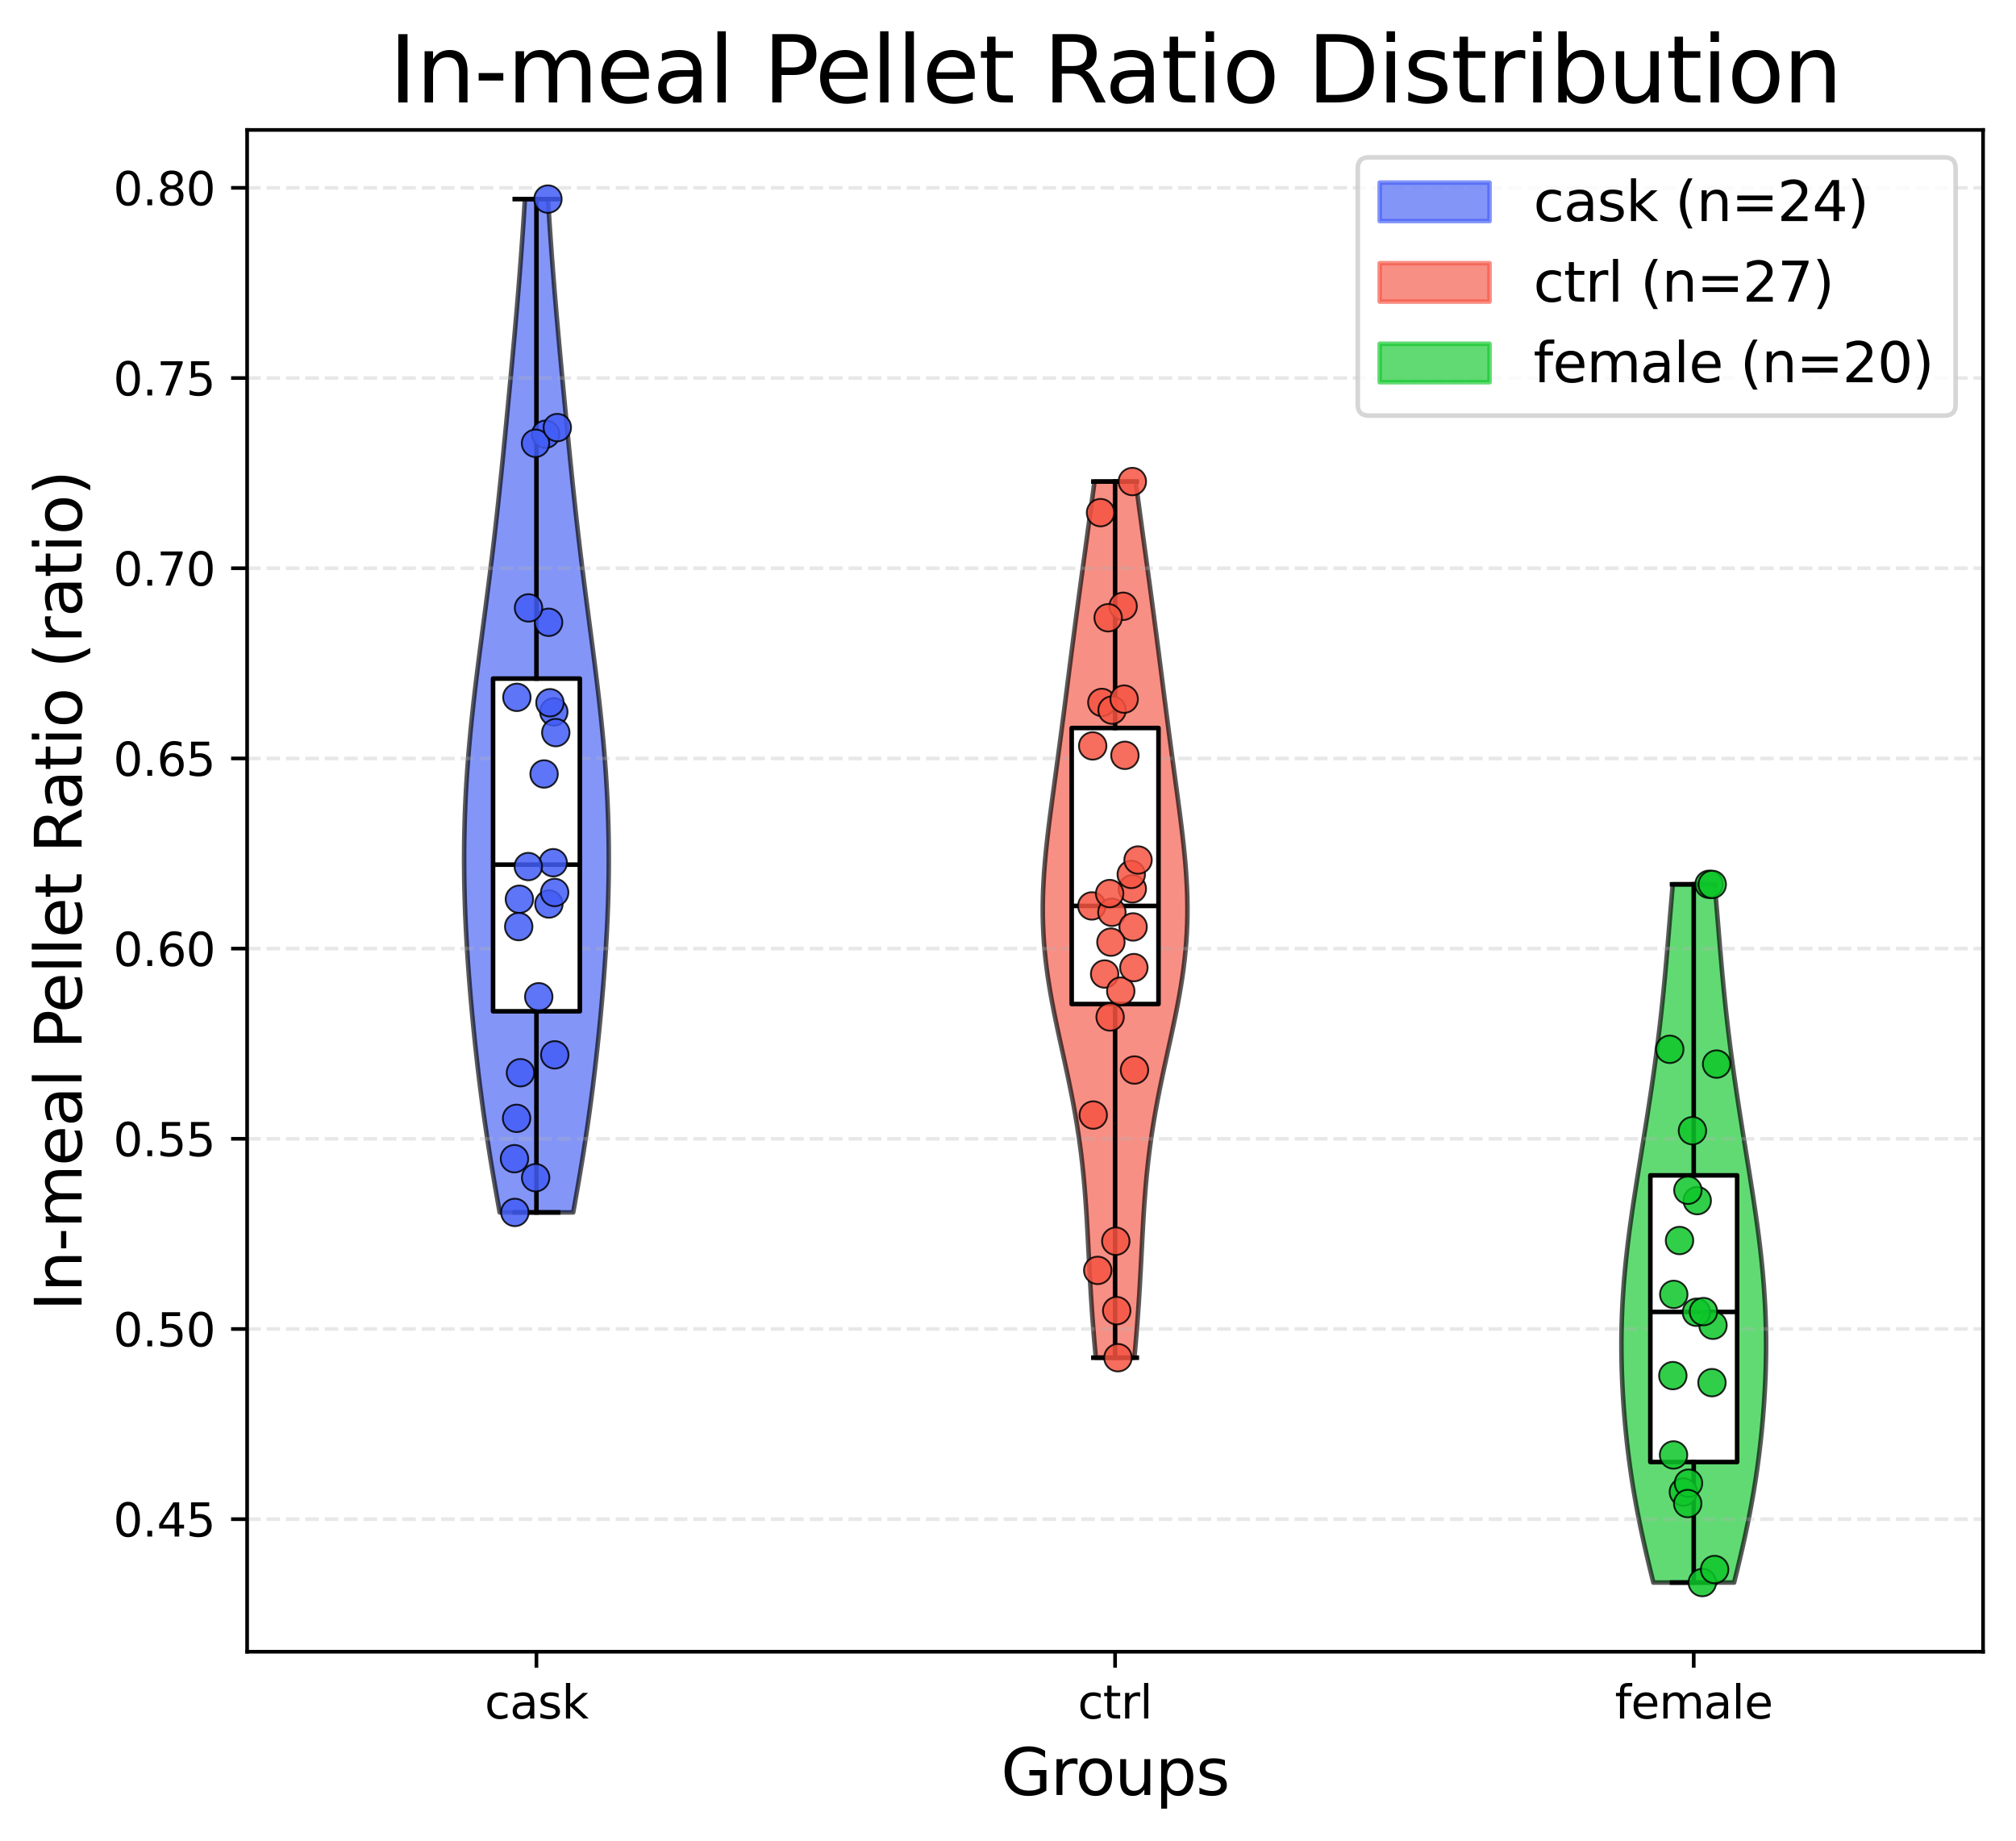 <?xml version="1.0" encoding="utf-8" standalone="no"?>
<!DOCTYPE svg PUBLIC "-//W3C//DTD SVG 1.1//EN"
  "http://www.w3.org/Graphics/SVG/1.1/DTD/svg11.dtd">
<svg xmlns:xlink="http://www.w3.org/1999/xlink" width="440.655pt" height="402.464pt" viewBox="0 0 440.655 402.464" xmlns="http://www.w3.org/2000/svg" version="1.1">
 <defs>
  <style type="text/css">*{stroke-linejoin: round; stroke-linecap: butt}</style>
 </defs>
 <g id="figure_1">
  <g id="patch_1">
   <path d="M 0 402.464 
L 440.655 402.464 
L 440.655 0 
L 0 0 
z
" style="fill: #ffffff"/>
  </g>
  <g id="axes_1">
   <g id="patch_2">
    <path d="M 54.015 361.037 
L 433.455 361.037 
L 433.455 28.397 
L 54.015 28.397 
z
" style="fill: #ffffff"/>
   </g>
   <g id="PolyCollection_1">
    <defs>
     <path id="mcba5f834da" d="M 125.287 -137.453 
L 109.223 -137.453 
L 108.822 -139.69 
L 108.426 -141.927 
L 108.038 -144.165 
L 107.658 -146.402 
L 107.288 -148.639 
L 106.928 -150.877 
L 106.58 -153.114 
L 106.243 -155.351 
L 105.917 -157.588 
L 105.604 -159.826 
L 105.302 -162.063 
L 105.012 -164.3 
L 104.733 -166.538 
L 104.465 -168.775 
L 104.207 -171.012 
L 103.96 -173.25 
L 103.723 -175.487 
L 103.496 -177.724 
L 103.279 -179.962 
L 103.071 -182.199 
L 102.874 -184.436 
L 102.687 -186.674 
L 102.51 -188.911 
L 102.345 -191.148 
L 102.191 -193.386 
L 102.05 -195.623 
L 101.921 -197.86 
L 101.807 -200.098 
L 101.706 -202.335 
L 101.621 -204.572 
L 101.552 -206.81 
L 101.499 -209.047 
L 101.464 -211.284 
L 101.445 -213.522 
L 101.445 -215.759 
L 101.463 -217.996 
L 101.499 -220.234 
L 101.554 -222.471 
L 101.627 -224.708 
L 101.719 -226.945 
L 101.828 -229.183 
L 101.956 -231.42 
L 102.101 -233.657 
L 102.264 -235.895 
L 102.442 -238.132 
L 102.637 -240.369 
L 102.846 -242.607 
L 103.07 -244.844 
L 103.306 -247.081 
L 103.555 -249.319 
L 103.813 -251.556 
L 104.082 -253.793 
L 104.358 -256.031 
L 104.641 -258.268 
L 104.929 -260.505 
L 105.221 -262.743 
L 105.515 -264.98 
L 105.81 -267.217 
L 106.104 -269.455 
L 106.396 -271.692 
L 106.685 -273.929 
L 106.971 -276.167 
L 107.252 -278.404 
L 107.528 -280.641 
L 107.798 -282.879 
L 108.062 -285.116 
L 108.32 -287.353 
L 108.572 -289.591 
L 108.818 -291.828 
L 109.059 -294.065 
L 109.295 -296.302 
L 109.526 -298.54 
L 109.754 -300.777 
L 109.979 -303.014 
L 110.201 -305.252 
L 110.42 -307.489 
L 110.638 -309.726 
L 110.854 -311.964 
L 111.069 -314.201 
L 111.282 -316.438 
L 111.494 -318.676 
L 111.704 -320.913 
L 111.913 -323.15 
L 112.119 -325.388 
L 112.323 -327.625 
L 112.524 -329.862 
L 112.722 -332.1 
L 112.916 -334.337 
L 113.106 -336.574 
L 113.292 -338.812 
L 113.472 -341.049 
L 113.648 -343.286 
L 113.819 -345.524 
L 113.984 -347.761 
L 114.144 -349.998 
L 114.299 -352.236 
L 114.449 -354.473 
L 114.593 -356.71 
L 114.734 -358.947 
L 119.776 -358.947 
L 119.776 -358.947 
L 119.917 -356.71 
L 120.061 -354.473 
L 120.211 -352.236 
L 120.366 -349.998 
L 120.526 -347.761 
L 120.691 -345.524 
L 120.862 -343.286 
L 121.038 -341.049 
L 121.218 -338.812 
L 121.404 -336.574 
L 121.594 -334.337 
L 121.788 -332.1 
L 121.986 -329.862 
L 122.187 -327.625 
L 122.391 -325.388 
L 122.597 -323.15 
L 122.806 -320.913 
L 123.016 -318.676 
L 123.228 -316.438 
L 123.441 -314.201 
L 123.656 -311.964 
L 123.872 -309.726 
L 124.09 -307.489 
L 124.309 -305.252 
L 124.531 -303.014 
L 124.756 -300.777 
L 124.984 -298.54 
L 125.215 -296.302 
L 125.451 -294.065 
L 125.692 -291.828 
L 125.938 -289.591 
L 126.19 -287.353 
L 126.448 -285.116 
L 126.712 -282.879 
L 126.982 -280.641 
L 127.258 -278.404 
L 127.539 -276.167 
L 127.825 -273.929 
L 128.114 -271.692 
L 128.406 -269.455 
L 128.7 -267.217 
L 128.995 -264.98 
L 129.289 -262.743 
L 129.581 -260.505 
L 129.869 -258.268 
L 130.152 -256.031 
L 130.428 -253.793 
L 130.697 -251.556 
L 130.955 -249.319 
L 131.204 -247.081 
L 131.44 -244.844 
L 131.664 -242.607 
L 131.873 -240.369 
L 132.068 -238.132 
L 132.246 -235.895 
L 132.409 -233.657 
L 132.554 -231.42 
L 132.682 -229.183 
L 132.791 -226.945 
L 132.883 -224.708 
L 132.956 -222.471 
L 133.011 -220.234 
L 133.047 -217.996 
L 133.065 -215.759 
L 133.065 -213.522 
L 133.046 -211.284 
L 133.011 -209.047 
L 132.958 -206.81 
L 132.889 -204.572 
L 132.804 -202.335 
L 132.703 -200.098 
L 132.589 -197.86 
L 132.46 -195.623 
L 132.319 -193.386 
L 132.165 -191.148 
L 132 -188.911 
L 131.823 -186.674 
L 131.636 -184.436 
L 131.439 -182.199 
L 131.231 -179.962 
L 131.014 -177.724 
L 130.787 -175.487 
L 130.55 -173.25 
L 130.303 -171.012 
L 130.045 -168.775 
L 129.777 -166.538 
L 129.498 -164.3 
L 129.208 -162.063 
L 128.906 -159.826 
L 128.593 -157.588 
L 128.267 -155.351 
L 127.93 -153.114 
L 127.582 -150.877 
L 127.222 -148.639 
L 126.852 -146.402 
L 126.472 -144.165 
L 126.084 -141.927 
L 125.688 -139.69 
L 125.287 -137.453 
z
" style="stroke: #000000; stroke-opacity: 0.65"/>
    </defs>
    <g clip-path="url(#p2eca5fa563)">
     <use xlink:href="#mcba5f834da" x="0" y="402.464" style="fill: #425df5; fill-opacity: 0.65; stroke: #000000; stroke-opacity: 0.65"/>
    </g>
   </g>
   <g id="PolyCollection_2">
    <defs>
     <path id="me5afab5ca8" d="M 247.946 -105.699 
L 239.524 -105.699 
L 239.346 -107.633 
L 239.177 -109.568 
L 239.017 -111.502 
L 238.865 -113.437 
L 238.723 -115.371 
L 238.59 -117.305 
L 238.465 -119.24 
L 238.349 -121.174 
L 238.239 -123.109 
L 238.134 -125.043 
L 238.033 -126.978 
L 237.934 -128.912 
L 237.834 -130.846 
L 237.732 -132.781 
L 237.625 -134.715 
L 237.511 -136.65 
L 237.387 -138.584 
L 237.25 -140.519 
L 237.1 -142.453 
L 236.933 -144.387 
L 236.747 -146.322 
L 236.541 -148.256 
L 236.315 -150.191 
L 236.066 -152.125 
L 235.794 -154.06 
L 235.5 -155.994 
L 235.183 -157.928 
L 234.845 -159.863 
L 234.487 -161.797 
L 234.11 -163.732 
L 233.718 -165.666 
L 233.313 -167.601 
L 232.897 -169.535 
L 232.475 -171.469 
L 232.051 -173.404 
L 231.627 -175.338 
L 231.209 -177.273 
L 230.8 -179.207 
L 230.405 -181.142 
L 230.027 -183.076 
L 229.672 -185.01 
L 229.342 -186.945 
L 229.041 -188.879 
L 228.772 -190.814 
L 228.537 -192.748 
L 228.339 -194.683 
L 228.179 -196.617 
L 228.057 -198.551 
L 227.975 -200.486 
L 227.931 -202.42 
L 227.925 -204.355 
L 227.956 -206.289 
L 228.021 -208.223 
L 228.119 -210.158 
L 228.246 -212.092 
L 228.4 -214.027 
L 228.579 -215.961 
L 228.778 -217.896 
L 228.994 -219.83 
L 229.225 -221.764 
L 229.467 -223.699 
L 229.718 -225.633 
L 229.975 -227.568 
L 230.236 -229.502 
L 230.499 -231.437 
L 230.763 -233.371 
L 231.026 -235.305 
L 231.287 -237.24 
L 231.547 -239.174 
L 231.804 -241.109 
L 232.058 -243.043 
L 232.31 -244.978 
L 232.56 -246.912 
L 232.808 -248.846 
L 233.056 -250.781 
L 233.303 -252.715 
L 233.549 -254.65 
L 233.796 -256.584 
L 234.044 -258.519 
L 234.293 -260.453 
L 234.544 -262.387 
L 234.796 -264.322 
L 235.05 -266.256 
L 235.306 -268.191 
L 235.564 -270.125 
L 235.824 -272.06 
L 236.085 -273.994 
L 236.347 -275.928 
L 236.61 -277.863 
L 236.874 -279.797 
L 237.139 -281.732 
L 237.404 -283.666 
L 237.668 -285.601 
L 237.932 -287.535 
L 238.195 -289.469 
L 238.457 -291.404 
L 238.716 -293.338 
L 238.974 -295.273 
L 239.229 -297.207 
L 248.241 -297.207 
L 248.241 -297.207 
L 248.496 -295.273 
L 248.754 -293.338 
L 249.013 -291.404 
L 249.275 -289.469 
L 249.538 -287.535 
L 249.802 -285.601 
L 250.066 -283.666 
L 250.331 -281.732 
L 250.596 -279.797 
L 250.86 -277.863 
L 251.123 -275.928 
L 251.385 -273.994 
L 251.646 -272.06 
L 251.906 -270.125 
L 252.164 -268.191 
L 252.42 -266.256 
L 252.674 -264.322 
L 252.926 -262.387 
L 253.177 -260.453 
L 253.426 -258.519 
L 253.674 -256.584 
L 253.921 -254.65 
L 254.167 -252.715 
L 254.414 -250.781 
L 254.662 -248.846 
L 254.91 -246.912 
L 255.16 -244.978 
L 255.412 -243.043 
L 255.666 -241.109 
L 255.923 -239.174 
L 256.183 -237.24 
L 256.444 -235.305 
L 256.707 -233.371 
L 256.971 -231.437 
L 257.234 -229.502 
L 257.495 -227.568 
L 257.752 -225.633 
L 258.003 -223.699 
L 258.245 -221.764 
L 258.476 -219.83 
L 258.692 -217.896 
L 258.891 -215.961 
L 259.07 -214.027 
L 259.224 -212.092 
L 259.351 -210.158 
L 259.449 -208.223 
L 259.514 -206.289 
L 259.545 -204.355 
L 259.539 -202.42 
L 259.495 -200.486 
L 259.413 -198.551 
L 259.291 -196.617 
L 259.131 -194.683 
L 258.933 -192.748 
L 258.698 -190.814 
L 258.429 -188.879 
L 258.128 -186.945 
L 257.798 -185.01 
L 257.443 -183.076 
L 257.065 -181.142 
L 256.67 -179.207 
L 256.261 -177.273 
L 255.843 -175.338 
L 255.419 -173.404 
L 254.995 -171.469 
L 254.573 -169.535 
L 254.157 -167.601 
L 253.752 -165.666 
L 253.36 -163.732 
L 252.983 -161.797 
L 252.625 -159.863 
L 252.287 -157.928 
L 251.97 -155.994 
L 251.676 -154.06 
L 251.404 -152.125 
L 251.155 -150.191 
L 250.929 -148.256 
L 250.723 -146.322 
L 250.537 -144.387 
L 250.37 -142.453 
L 250.22 -140.519 
L 250.083 -138.584 
L 249.959 -136.65 
L 249.845 -134.715 
L 249.738 -132.781 
L 249.636 -130.846 
L 249.536 -128.912 
L 249.437 -126.978 
L 249.336 -125.043 
L 249.231 -123.109 
L 249.121 -121.174 
L 249.005 -119.24 
L 248.88 -117.305 
L 248.747 -115.371 
L 248.605 -113.437 
L 248.453 -111.502 
L 248.293 -109.568 
L 248.124 -107.633 
L 247.946 -105.699 
z
" style="stroke: #000000; stroke-opacity: 0.65"/>
    </defs>
    <g clip-path="url(#p2eca5fa563)">
     <use xlink:href="#me5afab5ca8" x="0" y="402.464" style="fill: #f55442; fill-opacity: 0.65; stroke: #000000; stroke-opacity: 0.65"/>
    </g>
   </g>
   <g id="PolyCollection_3">
    <defs>
     <path id="m627f94a0c5" d="M 379.04 -56.547 
L 361.39 -56.547 
L 361.009 -58.089 
L 360.633 -59.631 
L 360.262 -61.173 
L 359.899 -62.714 
L 359.544 -64.256 
L 359.198 -65.798 
L 358.862 -67.339 
L 358.537 -68.881 
L 358.223 -70.423 
L 357.921 -71.964 
L 357.631 -73.506 
L 357.354 -75.048 
L 357.09 -76.589 
L 356.838 -78.131 
L 356.599 -79.673 
L 356.373 -81.214 
L 356.16 -82.756 
L 355.959 -84.298 
L 355.77 -85.839 
L 355.594 -87.381 
L 355.43 -88.923 
L 355.278 -90.465 
L 355.138 -92.006 
L 355.01 -93.548 
L 354.894 -95.09 
L 354.79 -96.631 
L 354.698 -98.173 
L 354.618 -99.715 
L 354.55 -101.256 
L 354.495 -102.798 
L 354.453 -104.34 
L 354.424 -105.881 
L 354.408 -107.423 
L 354.405 -108.965 
L 354.416 -110.506 
L 354.441 -112.048 
L 354.48 -113.59 
L 354.533 -115.131 
L 354.6 -116.673 
L 354.681 -118.215 
L 354.776 -119.756 
L 354.885 -121.298 
L 355.007 -122.84 
L 355.142 -124.382 
L 355.289 -125.923 
L 355.449 -127.465 
L 355.62 -129.007 
L 355.801 -130.548 
L 355.993 -132.09 
L 356.194 -133.632 
L 356.403 -135.173 
L 356.62 -136.715 
L 356.844 -138.257 
L 357.074 -139.798 
L 357.309 -141.34 
L 357.548 -142.882 
L 357.791 -144.423 
L 358.037 -145.965 
L 358.284 -147.507 
L 358.533 -149.048 
L 358.783 -150.59 
L 359.032 -152.132 
L 359.281 -153.673 
L 359.528 -155.215 
L 359.774 -156.757 
L 360.018 -158.299 
L 360.259 -159.84 
L 360.497 -161.382 
L 360.731 -162.924 
L 360.961 -164.465 
L 361.187 -166.007 
L 361.409 -167.549 
L 361.625 -169.09 
L 361.836 -170.632 
L 362.042 -172.174 
L 362.242 -173.715 
L 362.437 -175.257 
L 362.625 -176.799 
L 362.808 -178.34 
L 362.984 -179.882 
L 363.155 -181.424 
L 363.32 -182.965 
L 363.48 -184.507 
L 363.634 -186.049 
L 363.783 -187.591 
L 363.928 -189.132 
L 364.068 -190.674 
L 364.205 -192.216 
L 364.339 -193.757 
L 364.471 -195.299 
L 364.6 -196.841 
L 364.729 -198.382 
L 364.856 -199.924 
L 364.984 -201.466 
L 365.112 -203.007 
L 365.241 -204.549 
L 365.371 -206.091 
L 365.504 -207.632 
L 365.639 -209.174 
L 374.791 -209.174 
L 374.791 -209.174 
L 374.926 -207.632 
L 375.059 -206.091 
L 375.189 -204.549 
L 375.318 -203.007 
L 375.446 -201.466 
L 375.574 -199.924 
L 375.701 -198.382 
L 375.83 -196.841 
L 375.959 -195.299 
L 376.091 -193.757 
L 376.225 -192.216 
L 376.362 -190.674 
L 376.502 -189.132 
L 376.647 -187.591 
L 376.796 -186.049 
L 376.95 -184.507 
L 377.11 -182.965 
L 377.275 -181.424 
L 377.446 -179.882 
L 377.622 -178.34 
L 377.805 -176.799 
L 377.993 -175.257 
L 378.188 -173.715 
L 378.388 -172.174 
L 378.594 -170.632 
L 378.805 -169.09 
L 379.021 -167.549 
L 379.243 -166.007 
L 379.469 -164.465 
L 379.699 -162.924 
L 379.933 -161.382 
L 380.171 -159.84 
L 380.412 -158.299 
L 380.656 -156.757 
L 380.902 -155.215 
L 381.149 -153.673 
L 381.398 -152.132 
L 381.647 -150.59 
L 381.897 -149.048 
L 382.146 -147.507 
L 382.393 -145.965 
L 382.639 -144.423 
L 382.882 -142.882 
L 383.121 -141.34 
L 383.356 -139.798 
L 383.586 -138.257 
L 383.81 -136.715 
L 384.027 -135.173 
L 384.236 -133.632 
L 384.437 -132.09 
L 384.629 -130.548 
L 384.81 -129.007 
L 384.981 -127.465 
L 385.141 -125.923 
L 385.288 -124.382 
L 385.423 -122.84 
L 385.545 -121.298 
L 385.654 -119.756 
L 385.749 -118.215 
L 385.83 -116.673 
L 385.897 -115.131 
L 385.95 -113.59 
L 385.989 -112.048 
L 386.014 -110.506 
L 386.025 -108.965 
L 386.022 -107.423 
L 386.006 -105.881 
L 385.977 -104.34 
L 385.935 -102.798 
L 385.88 -101.256 
L 385.812 -99.715 
L 385.732 -98.173 
L 385.64 -96.631 
L 385.536 -95.09 
L 385.42 -93.548 
L 385.292 -92.006 
L 385.152 -90.465 
L 385 -88.923 
L 384.836 -87.381 
L 384.66 -85.839 
L 384.471 -84.298 
L 384.27 -82.756 
L 384.057 -81.214 
L 383.831 -79.673 
L 383.592 -78.131 
L 383.34 -76.589 
L 383.076 -75.048 
L 382.799 -73.506 
L 382.509 -71.964 
L 382.207 -70.423 
L 381.893 -68.881 
L 381.568 -67.339 
L 381.232 -65.798 
L 380.886 -64.256 
L 380.531 -62.714 
L 380.168 -61.173 
L 379.797 -59.631 
L 379.421 -58.089 
L 379.04 -56.547 
z
" style="stroke: #000000; stroke-opacity: 0.65"/>
    </defs>
    <g clip-path="url(#p2eca5fa563)">
     <use xlink:href="#m627f94a0c5" x="0" y="402.464" style="fill: #0ec72a; fill-opacity: 0.65; stroke: #000000; stroke-opacity: 0.65"/>
    </g>
   </g>
   <g id="matplotlib.axis_1">
    <g id="xtick_1">
     <g id="line2d_1">
      <defs>
       <path id="me9ee8d84c1" d="M 0 0 
L 0 3.5 
" style="stroke: #000000; stroke-width: 0.8"/>
      </defs>
      <g>
       <use xlink:href="#me9ee8d84c1" x="117.255" y="361.037" style="stroke: #000000; stroke-width: 0.8"/>
      </g>
     </g>
     <g id="text_1">
      <!-- cask -->
      <g transform="translate(105.942 375.635) scale(0.1 -0.1)">
       <defs>
        <path id="DejaVuSans-63" d="M 3122 3366 
L 3122 2828 
Q 2878 2963 2633 3030 
Q 2388 3097 2138 3097 
Q 1578 3097 1268 2742 
Q 959 2388 959 1747 
Q 959 1106 1268 751 
Q 1578 397 2138 397 
Q 2388 397 2633 464 
Q 2878 531 3122 666 
L 3122 134 
Q 2881 22 2623 -34 
Q 2366 -91 2075 -91 
Q 1284 -91 818 406 
Q 353 903 353 1747 
Q 353 2603 823 3093 
Q 1294 3584 2113 3584 
Q 2378 3584 2631 3529 
Q 2884 3475 3122 3366 
z
" transform="scale(0.016)"/>
        <path id="DejaVuSans-61" d="M 2194 1759 
Q 1497 1759 1228 1600 
Q 959 1441 959 1056 
Q 959 750 1161 570 
Q 1363 391 1709 391 
Q 2188 391 2477 730 
Q 2766 1069 2766 1631 
L 2766 1759 
L 2194 1759 
z
M 3341 1997 
L 3341 0 
L 2766 0 
L 2766 531 
Q 2569 213 2275 61 
Q 1981 -91 1556 -91 
Q 1019 -91 701 211 
Q 384 513 384 1019 
Q 384 1609 779 1909 
Q 1175 2209 1959 2209 
L 2766 2209 
L 2766 2266 
Q 2766 2663 2505 2880 
Q 2244 3097 1772 3097 
Q 1472 3097 1187 3025 
Q 903 2953 641 2809 
L 641 3341 
Q 956 3463 1253 3523 
Q 1550 3584 1831 3584 
Q 2591 3584 2966 3190 
Q 3341 2797 3341 1997 
z
" transform="scale(0.016)"/>
        <path id="DejaVuSans-73" d="M 2834 3397 
L 2834 2853 
Q 2591 2978 2328 3040 
Q 2066 3103 1784 3103 
Q 1356 3103 1142 2972 
Q 928 2841 928 2578 
Q 928 2378 1081 2264 
Q 1234 2150 1697 2047 
L 1894 2003 
Q 2506 1872 2764 1633 
Q 3022 1394 3022 966 
Q 3022 478 2636 193 
Q 2250 -91 1575 -91 
Q 1294 -91 989 -36 
Q 684 19 347 128 
L 347 722 
Q 666 556 975 473 
Q 1284 391 1588 391 
Q 1994 391 2212 530 
Q 2431 669 2431 922 
Q 2431 1156 2273 1281 
Q 2116 1406 1581 1522 
L 1381 1569 
Q 847 1681 609 1914 
Q 372 2147 372 2553 
Q 372 3047 722 3315 
Q 1072 3584 1716 3584 
Q 2034 3584 2315 3537 
Q 2597 3491 2834 3397 
z
" transform="scale(0.016)"/>
        <path id="DejaVuSans-6b" d="M 581 4863 
L 1159 4863 
L 1159 1991 
L 2875 3500 
L 3609 3500 
L 1753 1863 
L 3688 0 
L 2938 0 
L 1159 1709 
L 1159 0 
L 581 0 
L 581 4863 
z
" transform="scale(0.016)"/>
       </defs>
       <use xlink:href="#DejaVuSans-63"/>
       <use xlink:href="#DejaVuSans-61" x="54.98"/>
       <use xlink:href="#DejaVuSans-73" x="116.26"/>
       <use xlink:href="#DejaVuSans-6b" x="168.359"/>
      </g>
     </g>
    </g>
    <g id="xtick_2">
     <g id="line2d_2">
      <g>
       <use xlink:href="#me9ee8d84c1" x="243.735" y="361.037" style="stroke: #000000; stroke-width: 0.8"/>
      </g>
     </g>
     <g id="text_2">
      <!-- ctrl -->
      <g transform="translate(235.581 375.635) scale(0.1 -0.1)">
       <defs>
        <path id="DejaVuSans-74" d="M 1172 4494 
L 1172 3500 
L 2356 3500 
L 2356 3053 
L 1172 3053 
L 1172 1153 
Q 1172 725 1289 603 
Q 1406 481 1766 481 
L 2356 481 
L 2356 0 
L 1766 0 
Q 1100 0 847 248 
Q 594 497 594 1153 
L 594 3053 
L 172 3053 
L 172 3500 
L 594 3500 
L 594 4494 
L 1172 4494 
z
" transform="scale(0.016)"/>
        <path id="DejaVuSans-72" d="M 2631 2963 
Q 2534 3019 2420 3045 
Q 2306 3072 2169 3072 
Q 1681 3072 1420 2755 
Q 1159 2438 1159 1844 
L 1159 0 
L 581 0 
L 581 3500 
L 1159 3500 
L 1159 2956 
Q 1341 3275 1631 3429 
Q 1922 3584 2338 3584 
Q 2397 3584 2469 3576 
Q 2541 3569 2628 3553 
L 2631 2963 
z
" transform="scale(0.016)"/>
        <path id="DejaVuSans-6c" d="M 603 4863 
L 1178 4863 
L 1178 0 
L 603 0 
L 603 4863 
z
" transform="scale(0.016)"/>
       </defs>
       <use xlink:href="#DejaVuSans-63"/>
       <use xlink:href="#DejaVuSans-74" x="54.98"/>
       <use xlink:href="#DejaVuSans-72" x="94.189"/>
       <use xlink:href="#DejaVuSans-6c" x="135.303"/>
      </g>
     </g>
    </g>
    <g id="xtick_3">
     <g id="line2d_3">
      <g>
       <use xlink:href="#me9ee8d84c1" x="370.215" y="361.037" style="stroke: #000000; stroke-width: 0.8"/>
      </g>
     </g>
     <g id="text_3">
      <!-- female -->
      <g transform="translate(352.978 375.635) scale(0.1 -0.1)">
       <defs>
        <path id="DejaVuSans-66" d="M 2375 4863 
L 2375 4384 
L 1825 4384 
Q 1516 4384 1395 4259 
Q 1275 4134 1275 3809 
L 1275 3500 
L 2222 3500 
L 2222 3053 
L 1275 3053 
L 1275 0 
L 697 0 
L 697 3053 
L 147 3053 
L 147 3500 
L 697 3500 
L 697 3744 
Q 697 4328 969 4595 
Q 1241 4863 1831 4863 
L 2375 4863 
z
" transform="scale(0.016)"/>
        <path id="DejaVuSans-65" d="M 3597 1894 
L 3597 1613 
L 953 1613 
Q 991 1019 1311 708 
Q 1631 397 2203 397 
Q 2534 397 2845 478 
Q 3156 559 3463 722 
L 3463 178 
Q 3153 47 2828 -22 
Q 2503 -91 2169 -91 
Q 1331 -91 842 396 
Q 353 884 353 1716 
Q 353 2575 817 3079 
Q 1281 3584 2069 3584 
Q 2775 3584 3186 3129 
Q 3597 2675 3597 1894 
z
M 3022 2063 
Q 3016 2534 2758 2815 
Q 2500 3097 2075 3097 
Q 1594 3097 1305 2825 
Q 1016 2553 972 2059 
L 3022 2063 
z
" transform="scale(0.016)"/>
        <path id="DejaVuSans-6d" d="M 3328 2828 
Q 3544 3216 3844 3400 
Q 4144 3584 4550 3584 
Q 5097 3584 5394 3201 
Q 5691 2819 5691 2113 
L 5691 0 
L 5113 0 
L 5113 2094 
Q 5113 2597 4934 2840 
Q 4756 3084 4391 3084 
Q 3944 3084 3684 2787 
Q 3425 2491 3425 1978 
L 3425 0 
L 2847 0 
L 2847 2094 
Q 2847 2600 2669 2842 
Q 2491 3084 2119 3084 
Q 1678 3084 1418 2786 
Q 1159 2488 1159 1978 
L 1159 0 
L 581 0 
L 581 3500 
L 1159 3500 
L 1159 2956 
Q 1356 3278 1631 3431 
Q 1906 3584 2284 3584 
Q 2666 3584 2933 3390 
Q 3200 3197 3328 2828 
z
" transform="scale(0.016)"/>
       </defs>
       <use xlink:href="#DejaVuSans-66"/>
       <use xlink:href="#DejaVuSans-65" x="35.205"/>
       <use xlink:href="#DejaVuSans-6d" x="96.729"/>
       <use xlink:href="#DejaVuSans-61" x="194.141"/>
       <use xlink:href="#DejaVuSans-6c" x="255.42"/>
       <use xlink:href="#DejaVuSans-65" x="283.203"/>
      </g>
     </g>
    </g>
    <g id="text_4">
     <!-- Groups -->
     <g transform="translate(218.781 392.353) scale(0.14 -0.14)">
      <defs>
       <path id="DejaVuSans-47" d="M 3809 666 
L 3809 1919 
L 2778 1919 
L 2778 2438 
L 4434 2438 
L 4434 434 
Q 4069 175 3628 42 
Q 3188 -91 2688 -91 
Q 1594 -91 976 548 
Q 359 1188 359 2328 
Q 359 3472 976 4111 
Q 1594 4750 2688 4750 
Q 3144 4750 3555 4637 
Q 3966 4525 4313 4306 
L 4313 3634 
Q 3963 3931 3569 4081 
Q 3175 4231 2741 4231 
Q 1884 4231 1454 3753 
Q 1025 3275 1025 2328 
Q 1025 1384 1454 906 
Q 1884 428 2741 428 
Q 3075 428 3337 486 
Q 3600 544 3809 666 
z
" transform="scale(0.016)"/>
       <path id="DejaVuSans-6f" d="M 1959 3097 
Q 1497 3097 1228 2736 
Q 959 2375 959 1747 
Q 959 1119 1226 758 
Q 1494 397 1959 397 
Q 2419 397 2687 759 
Q 2956 1122 2956 1747 
Q 2956 2369 2687 2733 
Q 2419 3097 1959 3097 
z
M 1959 3584 
Q 2709 3584 3137 3096 
Q 3566 2609 3566 1747 
Q 3566 888 3137 398 
Q 2709 -91 1959 -91 
Q 1206 -91 779 398 
Q 353 888 353 1747 
Q 353 2609 779 3096 
Q 1206 3584 1959 3584 
z
" transform="scale(0.016)"/>
       <path id="DejaVuSans-75" d="M 544 1381 
L 544 3500 
L 1119 3500 
L 1119 1403 
Q 1119 906 1312 657 
Q 1506 409 1894 409 
Q 2359 409 2629 706 
Q 2900 1003 2900 1516 
L 2900 3500 
L 3475 3500 
L 3475 0 
L 2900 0 
L 2900 538 
Q 2691 219 2414 64 
Q 2138 -91 1772 -91 
Q 1169 -91 856 284 
Q 544 659 544 1381 
z
M 1991 3584 
L 1991 3584 
z
" transform="scale(0.016)"/>
       <path id="DejaVuSans-70" d="M 1159 525 
L 1159 -1331 
L 581 -1331 
L 581 3500 
L 1159 3500 
L 1159 2969 
Q 1341 3281 1617 3432 
Q 1894 3584 2278 3584 
Q 2916 3584 3314 3078 
Q 3713 2572 3713 1747 
Q 3713 922 3314 415 
Q 2916 -91 2278 -91 
Q 1894 -91 1617 61 
Q 1341 213 1159 525 
z
M 3116 1747 
Q 3116 2381 2855 2742 
Q 2594 3103 2138 3103 
Q 1681 3103 1420 2742 
Q 1159 2381 1159 1747 
Q 1159 1113 1420 752 
Q 1681 391 2138 391 
Q 2594 391 2855 752 
Q 3116 1113 3116 1747 
z
" transform="scale(0.016)"/>
      </defs>
      <use xlink:href="#DejaVuSans-47"/>
      <use xlink:href="#DejaVuSans-72" x="77.49"/>
      <use xlink:href="#DejaVuSans-6f" x="116.354"/>
      <use xlink:href="#DejaVuSans-75" x="177.535"/>
      <use xlink:href="#DejaVuSans-70" x="240.914"/>
      <use xlink:href="#DejaVuSans-73" x="304.391"/>
     </g>
    </g>
   </g>
   <g id="matplotlib.axis_2">
    <g id="ytick_1">
     <g id="line2d_4">
      <path d="M 54.015 332.06 
L 433.455 332.06 
" clip-path="url(#p2eca5fa563)" style="fill: none; stroke-dasharray: 2.96,1.28; stroke-dashoffset: 0; stroke: #b0b0b0; stroke-opacity: 0.3; stroke-width: 0.8"/>
     </g>
     <g id="line2d_5">
      <defs>
       <path id="medb6fa24f7" d="M 0 0 
L -3.5 0 
" style="stroke: #000000; stroke-width: 0.8"/>
      </defs>
      <g>
       <use xlink:href="#medb6fa24f7" x="54.015" y="332.06" style="stroke: #000000; stroke-width: 0.8"/>
      </g>
     </g>
     <g id="text_5">
      <!-- 0.45 -->
      <g transform="translate(24.749 335.859) scale(0.1 -0.1)">
       <defs>
        <path id="DejaVuSans-30" d="M 2034 4250 
Q 1547 4250 1301 3770 
Q 1056 3291 1056 2328 
Q 1056 1369 1301 889 
Q 1547 409 2034 409 
Q 2525 409 2770 889 
Q 3016 1369 3016 2328 
Q 3016 3291 2770 3770 
Q 2525 4250 2034 4250 
z
M 2034 4750 
Q 2819 4750 3233 4129 
Q 3647 3509 3647 2328 
Q 3647 1150 3233 529 
Q 2819 -91 2034 -91 
Q 1250 -91 836 529 
Q 422 1150 422 2328 
Q 422 3509 836 4129 
Q 1250 4750 2034 4750 
z
" transform="scale(0.016)"/>
        <path id="DejaVuSans-2e" d="M 684 794 
L 1344 794 
L 1344 0 
L 684 0 
L 684 794 
z
" transform="scale(0.016)"/>
        <path id="DejaVuSans-34" d="M 2419 4116 
L 825 1625 
L 2419 1625 
L 2419 4116 
z
M 2253 4666 
L 3047 4666 
L 3047 1625 
L 3713 1625 
L 3713 1100 
L 3047 1100 
L 3047 0 
L 2419 0 
L 2419 1100 
L 313 1100 
L 313 1709 
L 2253 4666 
z
" transform="scale(0.016)"/>
        <path id="DejaVuSans-35" d="M 691 4666 
L 3169 4666 
L 3169 4134 
L 1269 4134 
L 1269 2991 
Q 1406 3038 1543 3061 
Q 1681 3084 1819 3084 
Q 2600 3084 3056 2656 
Q 3513 2228 3513 1497 
Q 3513 744 3044 326 
Q 2575 -91 1722 -91 
Q 1428 -91 1123 -41 
Q 819 9 494 109 
L 494 744 
Q 775 591 1075 516 
Q 1375 441 1709 441 
Q 2250 441 2565 725 
Q 2881 1009 2881 1497 
Q 2881 1984 2565 2268 
Q 2250 2553 1709 2553 
Q 1456 2553 1204 2497 
Q 953 2441 691 2322 
L 691 4666 
z
" transform="scale(0.016)"/>
       </defs>
       <use xlink:href="#DejaVuSans-30"/>
       <use xlink:href="#DejaVuSans-2e" x="63.623"/>
       <use xlink:href="#DejaVuSans-34" x="95.41"/>
       <use xlink:href="#DejaVuSans-35" x="159.033"/>
      </g>
     </g>
    </g>
    <g id="ytick_2">
     <g id="line2d_6">
      <path d="M 54.015 290.489 
L 433.455 290.489 
" clip-path="url(#p2eca5fa563)" style="fill: none; stroke-dasharray: 2.96,1.28; stroke-dashoffset: 0; stroke: #b0b0b0; stroke-opacity: 0.3; stroke-width: 0.8"/>
     </g>
     <g id="line2d_7">
      <g>
       <use xlink:href="#medb6fa24f7" x="54.015" y="290.489" style="stroke: #000000; stroke-width: 0.8"/>
      </g>
     </g>
     <g id="text_6">
      <!-- 0.50 -->
      <g transform="translate(24.749 294.288) scale(0.1 -0.1)">
       <use xlink:href="#DejaVuSans-30"/>
       <use xlink:href="#DejaVuSans-2e" x="63.623"/>
       <use xlink:href="#DejaVuSans-35" x="95.41"/>
       <use xlink:href="#DejaVuSans-30" x="159.033"/>
      </g>
     </g>
    </g>
    <g id="ytick_3">
     <g id="line2d_8">
      <path d="M 54.015 248.918 
L 433.455 248.918 
" clip-path="url(#p2eca5fa563)" style="fill: none; stroke-dasharray: 2.96,1.28; stroke-dashoffset: 0; stroke: #b0b0b0; stroke-opacity: 0.3; stroke-width: 0.8"/>
     </g>
     <g id="line2d_9">
      <g>
       <use xlink:href="#medb6fa24f7" x="54.015" y="248.918" style="stroke: #000000; stroke-width: 0.8"/>
      </g>
     </g>
     <g id="text_7">
      <!-- 0.55 -->
      <g transform="translate(24.749 252.717) scale(0.1 -0.1)">
       <use xlink:href="#DejaVuSans-30"/>
       <use xlink:href="#DejaVuSans-2e" x="63.623"/>
       <use xlink:href="#DejaVuSans-35" x="95.41"/>
       <use xlink:href="#DejaVuSans-35" x="159.033"/>
      </g>
     </g>
    </g>
    <g id="ytick_4">
     <g id="line2d_10">
      <path d="M 54.015 207.347 
L 433.455 207.347 
" clip-path="url(#p2eca5fa563)" style="fill: none; stroke-dasharray: 2.96,1.28; stroke-dashoffset: 0; stroke: #b0b0b0; stroke-opacity: 0.3; stroke-width: 0.8"/>
     </g>
     <g id="line2d_11">
      <g>
       <use xlink:href="#medb6fa24f7" x="54.015" y="207.347" style="stroke: #000000; stroke-width: 0.8"/>
      </g>
     </g>
     <g id="text_8">
      <!-- 0.60 -->
      <g transform="translate(24.749 211.146) scale(0.1 -0.1)">
       <defs>
        <path id="DejaVuSans-36" d="M 2113 2584 
Q 1688 2584 1439 2293 
Q 1191 2003 1191 1497 
Q 1191 994 1439 701 
Q 1688 409 2113 409 
Q 2538 409 2786 701 
Q 3034 994 3034 1497 
Q 3034 2003 2786 2293 
Q 2538 2584 2113 2584 
z
M 3366 4563 
L 3366 3988 
Q 3128 4100 2886 4159 
Q 2644 4219 2406 4219 
Q 1781 4219 1451 3797 
Q 1122 3375 1075 2522 
Q 1259 2794 1537 2939 
Q 1816 3084 2150 3084 
Q 2853 3084 3261 2657 
Q 3669 2231 3669 1497 
Q 3669 778 3244 343 
Q 2819 -91 2113 -91 
Q 1303 -91 875 529 
Q 447 1150 447 2328 
Q 447 3434 972 4092 
Q 1497 4750 2381 4750 
Q 2619 4750 2861 4703 
Q 3103 4656 3366 4563 
z
" transform="scale(0.016)"/>
       </defs>
       <use xlink:href="#DejaVuSans-30"/>
       <use xlink:href="#DejaVuSans-2e" x="63.623"/>
       <use xlink:href="#DejaVuSans-36" x="95.41"/>
       <use xlink:href="#DejaVuSans-30" x="159.033"/>
      </g>
     </g>
    </g>
    <g id="ytick_5">
     <g id="line2d_12">
      <path d="M 54.015 165.776 
L 433.455 165.776 
" clip-path="url(#p2eca5fa563)" style="fill: none; stroke-dasharray: 2.96,1.28; stroke-dashoffset: 0; stroke: #b0b0b0; stroke-opacity: 0.3; stroke-width: 0.8"/>
     </g>
     <g id="line2d_13">
      <g>
       <use xlink:href="#medb6fa24f7" x="54.015" y="165.776" style="stroke: #000000; stroke-width: 0.8"/>
      </g>
     </g>
     <g id="text_9">
      <!-- 0.65 -->
      <g transform="translate(24.749 169.575) scale(0.1 -0.1)">
       <use xlink:href="#DejaVuSans-30"/>
       <use xlink:href="#DejaVuSans-2e" x="63.623"/>
       <use xlink:href="#DejaVuSans-36" x="95.41"/>
       <use xlink:href="#DejaVuSans-35" x="159.033"/>
      </g>
     </g>
    </g>
    <g id="ytick_6">
     <g id="line2d_14">
      <path d="M 54.015 124.205 
L 433.455 124.205 
" clip-path="url(#p2eca5fa563)" style="fill: none; stroke-dasharray: 2.96,1.28; stroke-dashoffset: 0; stroke: #b0b0b0; stroke-opacity: 0.3; stroke-width: 0.8"/>
     </g>
     <g id="line2d_15">
      <g>
       <use xlink:href="#medb6fa24f7" x="54.015" y="124.205" style="stroke: #000000; stroke-width: 0.8"/>
      </g>
     </g>
     <g id="text_10">
      <!-- 0.70 -->
      <g transform="translate(24.749 128.004) scale(0.1 -0.1)">
       <defs>
        <path id="DejaVuSans-37" d="M 525 4666 
L 3525 4666 
L 3525 4397 
L 1831 0 
L 1172 0 
L 2766 4134 
L 525 4134 
L 525 4666 
z
" transform="scale(0.016)"/>
       </defs>
       <use xlink:href="#DejaVuSans-30"/>
       <use xlink:href="#DejaVuSans-2e" x="63.623"/>
       <use xlink:href="#DejaVuSans-37" x="95.41"/>
       <use xlink:href="#DejaVuSans-30" x="159.033"/>
      </g>
     </g>
    </g>
    <g id="ytick_7">
     <g id="line2d_16">
      <path d="M 54.015 82.634 
L 433.455 82.634 
" clip-path="url(#p2eca5fa563)" style="fill: none; stroke-dasharray: 2.96,1.28; stroke-dashoffset: 0; stroke: #b0b0b0; stroke-opacity: 0.3; stroke-width: 0.8"/>
     </g>
     <g id="line2d_17">
      <g>
       <use xlink:href="#medb6fa24f7" x="54.015" y="82.634" style="stroke: #000000; stroke-width: 0.8"/>
      </g>
     </g>
     <g id="text_11">
      <!-- 0.75 -->
      <g transform="translate(24.749 86.433) scale(0.1 -0.1)">
       <use xlink:href="#DejaVuSans-30"/>
       <use xlink:href="#DejaVuSans-2e" x="63.623"/>
       <use xlink:href="#DejaVuSans-37" x="95.41"/>
       <use xlink:href="#DejaVuSans-35" x="159.033"/>
      </g>
     </g>
    </g>
    <g id="ytick_8">
     <g id="line2d_18">
      <path d="M 54.015 41.062 
L 433.455 41.062 
" clip-path="url(#p2eca5fa563)" style="fill: none; stroke-dasharray: 2.96,1.28; stroke-dashoffset: 0; stroke: #b0b0b0; stroke-opacity: 0.3; stroke-width: 0.8"/>
     </g>
     <g id="line2d_19">
      <g>
       <use xlink:href="#medb6fa24f7" x="54.015" y="41.062" style="stroke: #000000; stroke-width: 0.8"/>
      </g>
     </g>
     <g id="text_12">
      <!-- 0.80 -->
      <g transform="translate(24.749 44.862) scale(0.1 -0.1)">
       <defs>
        <path id="DejaVuSans-38" d="M 2034 2216 
Q 1584 2216 1326 1975 
Q 1069 1734 1069 1313 
Q 1069 891 1326 650 
Q 1584 409 2034 409 
Q 2484 409 2743 651 
Q 3003 894 3003 1313 
Q 3003 1734 2745 1975 
Q 2488 2216 2034 2216 
z
M 1403 2484 
Q 997 2584 770 2862 
Q 544 3141 544 3541 
Q 544 4100 942 4425 
Q 1341 4750 2034 4750 
Q 2731 4750 3128 4425 
Q 3525 4100 3525 3541 
Q 3525 3141 3298 2862 
Q 3072 2584 2669 2484 
Q 3125 2378 3379 2068 
Q 3634 1759 3634 1313 
Q 3634 634 3220 271 
Q 2806 -91 2034 -91 
Q 1263 -91 848 271 
Q 434 634 434 1313 
Q 434 1759 690 2068 
Q 947 2378 1403 2484 
z
M 1172 3481 
Q 1172 3119 1398 2916 
Q 1625 2713 2034 2713 
Q 2441 2713 2670 2916 
Q 2900 3119 2900 3481 
Q 2900 3844 2670 4047 
Q 2441 4250 2034 4250 
Q 1625 4250 1398 4047 
Q 1172 3844 1172 3481 
z
" transform="scale(0.016)"/>
       </defs>
       <use xlink:href="#DejaVuSans-30"/>
       <use xlink:href="#DejaVuSans-2e" x="63.623"/>
       <use xlink:href="#DejaVuSans-38" x="95.41"/>
       <use xlink:href="#DejaVuSans-30" x="159.033"/>
      </g>
     </g>
    </g>
    <g id="text_13">
     <!-- In-meal Pellet Ratio (ratio) -->
     <g transform="translate(17.838 286.562) rotate(-90) scale(0.14 -0.14)">
      <defs>
       <path id="DejaVuSans-49" d="M 628 4666 
L 1259 4666 
L 1259 0 
L 628 0 
L 628 4666 
z
" transform="scale(0.016)"/>
       <path id="DejaVuSans-6e" d="M 3513 2113 
L 3513 0 
L 2938 0 
L 2938 2094 
Q 2938 2591 2744 2837 
Q 2550 3084 2163 3084 
Q 1697 3084 1428 2787 
Q 1159 2491 1159 1978 
L 1159 0 
L 581 0 
L 581 3500 
L 1159 3500 
L 1159 2956 
Q 1366 3272 1645 3428 
Q 1925 3584 2291 3584 
Q 2894 3584 3203 3211 
Q 3513 2838 3513 2113 
z
" transform="scale(0.016)"/>
       <path id="DejaVuSans-2d" d="M 313 2009 
L 1997 2009 
L 1997 1497 
L 313 1497 
L 313 2009 
z
" transform="scale(0.016)"/>
       <path id="DejaVuSans-20" transform="scale(0.016)"/>
       <path id="DejaVuSans-50" d="M 1259 4147 
L 1259 2394 
L 2053 2394 
Q 2494 2394 2734 2622 
Q 2975 2850 2975 3272 
Q 2975 3691 2734 3919 
Q 2494 4147 2053 4147 
L 1259 4147 
z
M 628 4666 
L 2053 4666 
Q 2838 4666 3239 4311 
Q 3641 3956 3641 3272 
Q 3641 2581 3239 2228 
Q 2838 1875 2053 1875 
L 1259 1875 
L 1259 0 
L 628 0 
L 628 4666 
z
" transform="scale(0.016)"/>
       <path id="DejaVuSans-52" d="M 2841 2188 
Q 3044 2119 3236 1894 
Q 3428 1669 3622 1275 
L 4263 0 
L 3584 0 
L 2988 1197 
Q 2756 1666 2539 1819 
Q 2322 1972 1947 1972 
L 1259 1972 
L 1259 0 
L 628 0 
L 628 4666 
L 2053 4666 
Q 2853 4666 3247 4331 
Q 3641 3997 3641 3322 
Q 3641 2881 3436 2590 
Q 3231 2300 2841 2188 
z
M 1259 4147 
L 1259 2491 
L 2053 2491 
Q 2509 2491 2742 2702 
Q 2975 2913 2975 3322 
Q 2975 3731 2742 3939 
Q 2509 4147 2053 4147 
L 1259 4147 
z
" transform="scale(0.016)"/>
       <path id="DejaVuSans-69" d="M 603 3500 
L 1178 3500 
L 1178 0 
L 603 0 
L 603 3500 
z
M 603 4863 
L 1178 4863 
L 1178 4134 
L 603 4134 
L 603 4863 
z
" transform="scale(0.016)"/>
       <path id="DejaVuSans-28" d="M 1984 4856 
Q 1566 4138 1362 3434 
Q 1159 2731 1159 2009 
Q 1159 1288 1364 580 
Q 1569 -128 1984 -844 
L 1484 -844 
Q 1016 -109 783 600 
Q 550 1309 550 2009 
Q 550 2706 781 3412 
Q 1013 4119 1484 4856 
L 1984 4856 
z
" transform="scale(0.016)"/>
       <path id="DejaVuSans-29" d="M 513 4856 
L 1013 4856 
Q 1481 4119 1714 3412 
Q 1947 2706 1947 2009 
Q 1947 1309 1714 600 
Q 1481 -109 1013 -844 
L 513 -844 
Q 928 -128 1133 580 
Q 1338 1288 1338 2009 
Q 1338 2731 1133 3434 
Q 928 4138 513 4856 
z
" transform="scale(0.016)"/>
      </defs>
      <use xlink:href="#DejaVuSans-49"/>
      <use xlink:href="#DejaVuSans-6e" x="29.492"/>
      <use xlink:href="#DejaVuSans-2d" x="92.871"/>
      <use xlink:href="#DejaVuSans-6d" x="128.955"/>
      <use xlink:href="#DejaVuSans-65" x="226.367"/>
      <use xlink:href="#DejaVuSans-61" x="287.891"/>
      <use xlink:href="#DejaVuSans-6c" x="349.17"/>
      <use xlink:href="#DejaVuSans-20" x="376.953"/>
      <use xlink:href="#DejaVuSans-50" x="408.74"/>
      <use xlink:href="#DejaVuSans-65" x="465.418"/>
      <use xlink:href="#DejaVuSans-6c" x="526.941"/>
      <use xlink:href="#DejaVuSans-6c" x="554.725"/>
      <use xlink:href="#DejaVuSans-65" x="582.508"/>
      <use xlink:href="#DejaVuSans-74" x="644.031"/>
      <use xlink:href="#DejaVuSans-20" x="683.24"/>
      <use xlink:href="#DejaVuSans-52" x="715.027"/>
      <use xlink:href="#DejaVuSans-61" x="782.26"/>
      <use xlink:href="#DejaVuSans-74" x="843.539"/>
      <use xlink:href="#DejaVuSans-69" x="882.748"/>
      <use xlink:href="#DejaVuSans-6f" x="910.531"/>
      <use xlink:href="#DejaVuSans-20" x="971.713"/>
      <use xlink:href="#DejaVuSans-28" x="1003.5"/>
      <use xlink:href="#DejaVuSans-72" x="1042.514"/>
      <use xlink:href="#DejaVuSans-61" x="1083.627"/>
      <use xlink:href="#DejaVuSans-74" x="1144.906"/>
      <use xlink:href="#DejaVuSans-69" x="1184.115"/>
      <use xlink:href="#DejaVuSans-6f" x="1211.898"/>
      <use xlink:href="#DejaVuSans-29" x="1273.08"/>
     </g>
    </g>
   </g>
   <g id="patch_3">
    <path d="M 107.769 221.045 
L 126.741 221.045 
L 126.741 148.325 
L 107.769 148.325 
L 107.769 221.045 
z
" clip-path="url(#p2eca5fa563)" style="fill: #ffffff; stroke: #000000; stroke-linejoin: miter"/>
   </g>
   <g id="line2d_20">
    <path d="M 117.255 221.045 
L 117.255 265.012 
" clip-path="url(#p2eca5fa563)" style="fill: none; stroke: #000000; stroke-linecap: square"/>
   </g>
   <g id="line2d_21">
    <path d="M 117.255 148.325 
L 117.255 43.517 
" clip-path="url(#p2eca5fa563)" style="fill: none; stroke: #000000; stroke-linecap: square"/>
   </g>
   <g id="line2d_22">
    <path d="M 112.512 265.012 
L 121.998 265.012 
" clip-path="url(#p2eca5fa563)" style="fill: none; stroke: #000000; stroke-linecap: square"/>
   </g>
   <g id="line2d_23">
    <path d="M 112.512 43.517 
L 121.998 43.517 
" clip-path="url(#p2eca5fa563)" style="fill: none; stroke: #000000; stroke-linecap: square"/>
   </g>
   <g id="patch_4">
    <path d="M 234.249 219.467 
L 253.221 219.467 
L 253.221 159.129 
L 234.249 159.129 
L 234.249 219.467 
z
" clip-path="url(#p2eca5fa563)" style="fill: #ffffff; stroke: #000000; stroke-linejoin: miter"/>
   </g>
   <g id="line2d_24">
    <path d="M 243.735 219.467 
L 243.735 296.766 
" clip-path="url(#p2eca5fa563)" style="fill: none; stroke: #000000; stroke-linecap: square"/>
   </g>
   <g id="line2d_25">
    <path d="M 243.735 159.129 
L 243.735 105.257 
" clip-path="url(#p2eca5fa563)" style="fill: none; stroke: #000000; stroke-linecap: square"/>
   </g>
   <g id="line2d_26">
    <path d="M 238.992 296.766 
L 248.478 296.766 
" clip-path="url(#p2eca5fa563)" style="fill: none; stroke: #000000; stroke-linecap: square"/>
   </g>
   <g id="line2d_27">
    <path d="M 238.992 105.257 
L 248.478 105.257 
" clip-path="url(#p2eca5fa563)" style="fill: none; stroke: #000000; stroke-linecap: square"/>
   </g>
   <g id="patch_5">
    <path d="M 360.729 319.567 
L 379.701 319.567 
L 379.701 256.911 
L 360.729 256.911 
L 360.729 319.567 
z
" clip-path="url(#p2eca5fa563)" style="fill: #ffffff; stroke: #000000; stroke-linejoin: miter"/>
   </g>
   <g id="line2d_28">
    <path d="M 370.215 319.567 
L 370.215 345.917 
" clip-path="url(#p2eca5fa563)" style="fill: none; stroke: #000000; stroke-linecap: square"/>
   </g>
   <g id="line2d_29">
    <path d="M 370.215 256.911 
L 370.215 193.29 
" clip-path="url(#p2eca5fa563)" style="fill: none; stroke: #000000; stroke-linecap: square"/>
   </g>
   <g id="line2d_30">
    <path d="M 365.472 345.917 
L 374.958 345.917 
" clip-path="url(#p2eca5fa563)" style="fill: none; stroke: #000000; stroke-linecap: square"/>
   </g>
   <g id="line2d_31">
    <path d="M 365.472 193.29 
L 374.958 193.29 
" clip-path="url(#p2eca5fa563)" style="fill: none; stroke: #000000; stroke-linecap: square"/>
   </g>
   <g id="line2d_32">
    <path d="M 107.769 188.993 
L 126.741 188.993 
" clip-path="url(#p2eca5fa563)" style="fill: none; stroke: #000000"/>
   </g>
   <g id="line2d_33">
    <path d="M 234.249 198.019 
L 253.221 198.019 
" clip-path="url(#p2eca5fa563)" style="fill: none; stroke: #000000"/>
   </g>
   <g id="line2d_34">
    <path d="M 360.729 286.762 
L 379.701 286.762 
" clip-path="url(#p2eca5fa563)" style="fill: none; stroke: #000000"/>
   </g>
   <g id="patch_6">
    <path d="M 54.015 361.037 
L 54.015 28.397 
" style="fill: none; stroke: #000000; stroke-width: 0.8; stroke-linejoin: miter; stroke-linecap: square"/>
   </g>
   <g id="patch_7">
    <path d="M 433.455 361.037 
L 433.455 28.397 
" style="fill: none; stroke: #000000; stroke-width: 0.8; stroke-linejoin: miter; stroke-linecap: square"/>
   </g>
   <g id="patch_8">
    <path d="M 54.015 361.037 
L 433.455 361.037 
" style="fill: none; stroke: #000000; stroke-width: 0.8; stroke-linejoin: miter; stroke-linecap: square"/>
   </g>
   <g id="patch_9">
    <path d="M 54.015 28.397 
L 433.455 28.397 
" style="fill: none; stroke: #000000; stroke-width: 0.8; stroke-linejoin: miter; stroke-linecap: square"/>
   </g>
   <g id="PathCollection_1">
    <defs>
     <path id="m07619dc6a0" d="M 0 3 
C 0.796 3 1.559 2.684 2.121 2.121 
C 2.684 1.559 3 0.796 3 0 
C 3 -0.796 2.684 -1.559 2.121 -2.121 
C 1.559 -2.684 0.796 -3 0 -3 
C -0.796 -3 -1.559 -2.684 -2.121 -2.121 
C -2.684 -1.559 -3 -0.796 -3 0 
C -3 0.796 -2.684 1.559 -2.121 2.121 
C -1.559 2.684 -0.796 3 0 3 
z
" style="stroke: #000000; stroke-opacity: 0.85; stroke-width: 0.4"/>
    </defs>
    <g clip-path="url(#p2eca5fa563)">
     <use xlink:href="#m07619dc6a0" x="112.452" y="253.27" style="fill: #425df5; fill-opacity: 0.85; stroke: #000000; stroke-opacity: 0.85; stroke-width: 0.4"/>
     <use xlink:href="#m07619dc6a0" x="121.257" y="230.567" style="fill: #425df5; fill-opacity: 0.85; stroke: #000000; stroke-opacity: 0.85; stroke-width: 0.4"/>
     <use xlink:href="#m07619dc6a0" x="112.918" y="244.447" style="fill: #425df5; fill-opacity: 0.85; stroke: #000000; stroke-opacity: 0.85; stroke-width: 0.4"/>
     <use xlink:href="#m07619dc6a0" x="119.265" y="94.916" style="fill: #425df5; fill-opacity: 0.85; stroke: #000000; stroke-opacity: 0.85; stroke-width: 0.4"/>
     <use xlink:href="#m07619dc6a0" x="119.768" y="43.517" style="fill: #425df5; fill-opacity: 0.85; stroke: #000000; stroke-opacity: 0.85; stroke-width: 0.4"/>
     <use xlink:href="#m07619dc6a0" x="117.077" y="257.421" style="fill: #425df5; fill-opacity: 0.85; stroke: #000000; stroke-opacity: 0.85; stroke-width: 0.4"/>
     <use xlink:href="#m07619dc6a0" x="120.919" y="188.573" style="fill: #425df5; fill-opacity: 0.85; stroke: #000000; stroke-opacity: 0.85; stroke-width: 0.4"/>
     <use xlink:href="#m07619dc6a0" x="119.981" y="197.599" style="fill: #425df5; fill-opacity: 0.85; stroke: #000000; stroke-opacity: 0.85; stroke-width: 0.4"/>
     <use xlink:href="#m07619dc6a0" x="113.526" y="196.554" style="fill: #425df5; fill-opacity: 0.85; stroke: #000000; stroke-opacity: 0.85; stroke-width: 0.4"/>
     <use xlink:href="#m07619dc6a0" x="117.052" y="96.891" style="fill: #425df5; fill-opacity: 0.85; stroke: #000000; stroke-opacity: 0.85; stroke-width: 0.4"/>
     <use xlink:href="#m07619dc6a0" x="121.051" y="155.608" style="fill: #425df5; fill-opacity: 0.85; stroke: #000000; stroke-opacity: 0.85; stroke-width: 0.4"/>
     <use xlink:href="#m07619dc6a0" x="119.915" y="136.02" style="fill: #425df5; fill-opacity: 0.85; stroke: #000000; stroke-opacity: 0.85; stroke-width: 0.4"/>
     <use xlink:href="#m07619dc6a0" x="113.757" y="234.478" style="fill: #425df5; fill-opacity: 0.85; stroke: #000000; stroke-opacity: 0.85; stroke-width: 0.4"/>
     <use xlink:href="#m07619dc6a0" x="121.481" y="160.133" style="fill: #425df5; fill-opacity: 0.85; stroke: #000000; stroke-opacity: 0.85; stroke-width: 0.4"/>
     <use xlink:href="#m07619dc6a0" x="121.817" y="93.462" style="fill: #425df5; fill-opacity: 0.85; stroke: #000000; stroke-opacity: 0.85; stroke-width: 0.4"/>
     <use xlink:href="#m07619dc6a0" x="120.205" y="153.609" style="fill: #425df5; fill-opacity: 0.85; stroke: #000000; stroke-opacity: 0.85; stroke-width: 0.4"/>
     <use xlink:href="#m07619dc6a0" x="115.476" y="189.413" style="fill: #425df5; fill-opacity: 0.85; stroke: #000000; stroke-opacity: 0.85; stroke-width: 0.4"/>
     <use xlink:href="#m07619dc6a0" x="112.537" y="265.012" style="fill: #425df5; fill-opacity: 0.85; stroke: #000000; stroke-opacity: 0.85; stroke-width: 0.4"/>
     <use xlink:href="#m07619dc6a0" x="117.76" y="217.871" style="fill: #425df5; fill-opacity: 0.85; stroke: #000000; stroke-opacity: 0.85; stroke-width: 0.4"/>
     <use xlink:href="#m07619dc6a0" x="115.527" y="132.875" style="fill: #425df5; fill-opacity: 0.85; stroke: #000000; stroke-opacity: 0.85; stroke-width: 0.4"/>
     <use xlink:href="#m07619dc6a0" x="113.38" y="202.536" style="fill: #425df5; fill-opacity: 0.85; stroke: #000000; stroke-opacity: 0.85; stroke-width: 0.4"/>
     <use xlink:href="#m07619dc6a0" x="118.924" y="169.176" style="fill: #425df5; fill-opacity: 0.85; stroke: #000000; stroke-opacity: 0.85; stroke-width: 0.4"/>
     <use xlink:href="#m07619dc6a0" x="112.979" y="152.427" style="fill: #425df5; fill-opacity: 0.85; stroke: #000000; stroke-opacity: 0.85; stroke-width: 0.4"/>
     <use xlink:href="#m07619dc6a0" x="121.24" y="195.08" style="fill: #425df5; fill-opacity: 0.85; stroke: #000000; stroke-opacity: 0.85; stroke-width: 0.4"/>
    </g>
   </g>
   <g id="PathCollection_2">
    <defs>
     <path id="ma2071855e6" d="M 0 3 
C 0.796 3 1.559 2.684 2.121 2.121 
C 2.684 1.559 3 0.796 3 0 
C 3 -0.796 2.684 -1.559 2.121 -2.121 
C 1.559 -2.684 0.796 -3 0 -3 
C -0.796 -3 -1.559 -2.684 -2.121 -2.121 
C -2.684 -1.559 -3 -0.796 -3 0 
C -3 0.796 -2.684 1.559 -2.121 2.121 
C -1.559 2.684 -0.796 3 0 3 
z
" style="stroke: #000000; stroke-opacity: 0.85; stroke-width: 0.4"/>
    </defs>
    <g clip-path="url(#p2eca5fa563)">
     <use xlink:href="#ma2071855e6" x="239.942" y="277.68" style="fill: #f55442; fill-opacity: 0.85; stroke: #000000; stroke-opacity: 0.85; stroke-width: 0.4"/>
     <use xlink:href="#ma2071855e6" x="247.975" y="233.884" style="fill: #f55442; fill-opacity: 0.85; stroke: #000000; stroke-opacity: 0.85; stroke-width: 0.4"/>
     <use xlink:href="#ma2071855e6" x="247.507" y="105.257" style="fill: #f55442; fill-opacity: 0.85; stroke: #000000; stroke-opacity: 0.85; stroke-width: 0.4"/>
     <use xlink:href="#ma2071855e6" x="241.451" y="212.898" style="fill: #f55442; fill-opacity: 0.85; stroke: #000000; stroke-opacity: 0.85; stroke-width: 0.4"/>
     <use xlink:href="#ma2071855e6" x="238.654" y="198.019" style="fill: #f55442; fill-opacity: 0.85; stroke: #000000; stroke-opacity: 0.85; stroke-width: 0.4"/>
     <use xlink:href="#ma2071855e6" x="244.972" y="216.645" style="fill: #f55442; fill-opacity: 0.85; stroke: #000000; stroke-opacity: 0.85; stroke-width: 0.4"/>
     <use xlink:href="#ma2071855e6" x="245.495" y="132.519" style="fill: #f55442; fill-opacity: 0.85; stroke: #000000; stroke-opacity: 0.85; stroke-width: 0.4"/>
     <use xlink:href="#ma2071855e6" x="244.09" y="286.487" style="fill: #f55442; fill-opacity: 0.85; stroke: #000000; stroke-opacity: 0.85; stroke-width: 0.4"/>
     <use xlink:href="#ma2071855e6" x="242.649" y="222.289" style="fill: #f55442; fill-opacity: 0.85; stroke: #000000; stroke-opacity: 0.85; stroke-width: 0.4"/>
     <use xlink:href="#ma2071855e6" x="244.361" y="296.766" style="fill: #f55442; fill-opacity: 0.85; stroke: #000000; stroke-opacity: 0.85; stroke-width: 0.4"/>
     <use xlink:href="#ma2071855e6" x="238.841" y="163.042" style="fill: #f55442; fill-opacity: 0.85; stroke: #000000; stroke-opacity: 0.85; stroke-width: 0.4"/>
     <use xlink:href="#ma2071855e6" x="238.959" y="243.729" style="fill: #f55442; fill-opacity: 0.85; stroke: #000000; stroke-opacity: 0.85; stroke-width: 0.4"/>
     <use xlink:href="#ma2071855e6" x="247.841" y="211.498" style="fill: #f55442; fill-opacity: 0.85; stroke: #000000; stroke-opacity: 0.85; stroke-width: 0.4"/>
     <use xlink:href="#ma2071855e6" x="247.501" y="194.287" style="fill: #f55442; fill-opacity: 0.85; stroke: #000000; stroke-opacity: 0.85; stroke-width: 0.4"/>
     <use xlink:href="#ma2071855e6" x="245.882" y="165.098" style="fill: #f55442; fill-opacity: 0.85; stroke: #000000; stroke-opacity: 0.85; stroke-width: 0.4"/>
     <use xlink:href="#ma2071855e6" x="243.034" y="199.406" style="fill: #f55442; fill-opacity: 0.85; stroke: #000000; stroke-opacity: 0.85; stroke-width: 0.4"/>
     <use xlink:href="#ma2071855e6" x="242.547" y="195.314" style="fill: #f55442; fill-opacity: 0.85; stroke: #000000; stroke-opacity: 0.85; stroke-width: 0.4"/>
     <use xlink:href="#ma2071855e6" x="240.552" y="112.054" style="fill: #f55442; fill-opacity: 0.85; stroke: #000000; stroke-opacity: 0.85; stroke-width: 0.4"/>
     <use xlink:href="#ma2071855e6" x="242.22" y="135.032" style="fill: #f55442; fill-opacity: 0.85; stroke: #000000; stroke-opacity: 0.85; stroke-width: 0.4"/>
     <use xlink:href="#ma2071855e6" x="247.677" y="202.612" style="fill: #f55442; fill-opacity: 0.85; stroke: #000000; stroke-opacity: 0.85; stroke-width: 0.4"/>
     <use xlink:href="#ma2071855e6" x="240.837" y="153.539" style="fill: #f55442; fill-opacity: 0.85; stroke: #000000; stroke-opacity: 0.85; stroke-width: 0.4"/>
     <use xlink:href="#ma2071855e6" x="243.889" y="271.302" style="fill: #f55442; fill-opacity: 0.85; stroke: #000000; stroke-opacity: 0.85; stroke-width: 0.4"/>
     <use xlink:href="#ma2071855e6" x="247.268" y="191.133" style="fill: #f55442; fill-opacity: 0.85; stroke: #000000; stroke-opacity: 0.85; stroke-width: 0.4"/>
     <use xlink:href="#ma2071855e6" x="243.077" y="155.215" style="fill: #f55442; fill-opacity: 0.85; stroke: #000000; stroke-opacity: 0.85; stroke-width: 0.4"/>
     <use xlink:href="#ma2071855e6" x="248.754" y="187.985" style="fill: #f55442; fill-opacity: 0.85; stroke: #000000; stroke-opacity: 0.85; stroke-width: 0.4"/>
     <use xlink:href="#ma2071855e6" x="242.821" y="205.932" style="fill: #f55442; fill-opacity: 0.85; stroke: #000000; stroke-opacity: 0.85; stroke-width: 0.4"/>
     <use xlink:href="#ma2071855e6" x="245.716" y="152.81" style="fill: #f55442; fill-opacity: 0.85; stroke: #000000; stroke-opacity: 0.85; stroke-width: 0.4"/>
    </g>
   </g>
   <g id="PathCollection_3">
    <defs>
     <path id="m467578fa63" d="M 0 3 
C 0.796 3 1.559 2.684 2.121 2.121 
C 2.684 1.559 3 0.796 3 0 
C 3 -0.796 2.684 -1.559 2.121 -2.121 
C 1.559 -2.684 0.796 -3 0 -3 
C -0.796 -3 -1.559 -2.684 -2.121 -2.121 
C -2.684 -1.559 -3 -0.796 -3 0 
C -3 0.796 -2.684 1.559 -2.121 2.121 
C -1.559 2.684 -0.796 3 0 3 
z
" style="stroke: #000000; stroke-opacity: 0.85; stroke-width: 0.4"/>
    </defs>
    <g clip-path="url(#p2eca5fa563)">
     <use xlink:href="#m467578fa63" x="372.092" y="345.917" style="fill: #0ec72a; fill-opacity: 0.85; stroke: #000000; stroke-opacity: 0.85; stroke-width: 0.4"/>
     <use xlink:href="#m467578fa63" x="375.21" y="232.589" style="fill: #0ec72a; fill-opacity: 0.85; stroke: #000000; stroke-opacity: 0.85; stroke-width: 0.4"/>
     <use xlink:href="#m467578fa63" x="367.947" y="326.121" style="fill: #0ec72a; fill-opacity: 0.85; stroke: #000000; stroke-opacity: 0.85; stroke-width: 0.4"/>
     <use xlink:href="#m467578fa63" x="374.423" y="289.682" style="fill: #0ec72a; fill-opacity: 0.85; stroke: #000000; stroke-opacity: 0.85; stroke-width: 0.4"/>
     <use xlink:href="#m467578fa63" x="370.808" y="286.836" style="fill: #0ec72a; fill-opacity: 0.85; stroke: #000000; stroke-opacity: 0.85; stroke-width: 0.4"/>
     <use xlink:href="#m467578fa63" x="373.559" y="193.29" style="fill: #0ec72a; fill-opacity: 0.85; stroke: #000000; stroke-opacity: 0.85; stroke-width: 0.4"/>
     <use xlink:href="#m467578fa63" x="369.932" y="247.152" style="fill: #0ec72a; fill-opacity: 0.85; stroke: #000000; stroke-opacity: 0.85; stroke-width: 0.4"/>
     <use xlink:href="#m467578fa63" x="365.847" y="282.93" style="fill: #0ec72a; fill-opacity: 0.85; stroke: #000000; stroke-opacity: 0.85; stroke-width: 0.4"/>
     <use xlink:href="#m467578fa63" x="370.981" y="262.435" style="fill: #0ec72a; fill-opacity: 0.85; stroke: #000000; stroke-opacity: 0.85; stroke-width: 0.4"/>
     <use xlink:href="#m467578fa63" x="374.782" y="343.066" style="fill: #0ec72a; fill-opacity: 0.85; stroke: #000000; stroke-opacity: 0.85; stroke-width: 0.4"/>
     <use xlink:href="#m467578fa63" x="374.261" y="193.317" style="fill: #0ec72a; fill-opacity: 0.85; stroke: #000000; stroke-opacity: 0.85; stroke-width: 0.4"/>
     <use xlink:href="#m467578fa63" x="365.799" y="318.024" style="fill: #0ec72a; fill-opacity: 0.85; stroke: #000000; stroke-opacity: 0.85; stroke-width: 0.4"/>
     <use xlink:href="#m467578fa63" x="365.648" y="300.683" style="fill: #0ec72a; fill-opacity: 0.85; stroke: #000000; stroke-opacity: 0.85; stroke-width: 0.4"/>
     <use xlink:href="#m467578fa63" x="367.108" y="271.153" style="fill: #0ec72a; fill-opacity: 0.85; stroke: #000000; stroke-opacity: 0.85; stroke-width: 0.4"/>
     <use xlink:href="#m467578fa63" x="364.975" y="229.355" style="fill: #0ec72a; fill-opacity: 0.85; stroke: #000000; stroke-opacity: 0.85; stroke-width: 0.4"/>
     <use xlink:href="#m467578fa63" x="368.939" y="260.163" style="fill: #0ec72a; fill-opacity: 0.85; stroke: #000000; stroke-opacity: 0.85; stroke-width: 0.4"/>
     <use xlink:href="#m467578fa63" x="372.344" y="286.689" style="fill: #0ec72a; fill-opacity: 0.85; stroke: #000000; stroke-opacity: 0.85; stroke-width: 0.4"/>
     <use xlink:href="#m467578fa63" x="369.072" y="324.195" style="fill: #0ec72a; fill-opacity: 0.85; stroke: #000000; stroke-opacity: 0.85; stroke-width: 0.4"/>
     <use xlink:href="#m467578fa63" x="368.899" y="328.652" style="fill: #0ec72a; fill-opacity: 0.85; stroke: #000000; stroke-opacity: 0.85; stroke-width: 0.4"/>
     <use xlink:href="#m467578fa63" x="374.201" y="302.223" style="fill: #0ec72a; fill-opacity: 0.85; stroke: #000000; stroke-opacity: 0.85; stroke-width: 0.4"/>
    </g>
   </g>
   <g id="text_14">
    <!-- In-meal Pellet Ratio Distribution -->
    <g transform="translate(85.049 22.397) scale(0.2 -0.2)">
     <defs>
      <path id="DejaVuSans-44" d="M 1259 4147 
L 1259 519 
L 2022 519 
Q 2988 519 3436 956 
Q 3884 1394 3884 2338 
Q 3884 3275 3436 3711 
Q 2988 4147 2022 4147 
L 1259 4147 
z
M 628 4666 
L 1925 4666 
Q 3281 4666 3915 4102 
Q 4550 3538 4550 2338 
Q 4550 1131 3912 565 
Q 3275 0 1925 0 
L 628 0 
L 628 4666 
z
" transform="scale(0.016)"/>
      <path id="DejaVuSans-62" d="M 3116 1747 
Q 3116 2381 2855 2742 
Q 2594 3103 2138 3103 
Q 1681 3103 1420 2742 
Q 1159 2381 1159 1747 
Q 1159 1113 1420 752 
Q 1681 391 2138 391 
Q 2594 391 2855 752 
Q 3116 1113 3116 1747 
z
M 1159 2969 
Q 1341 3281 1617 3432 
Q 1894 3584 2278 3584 
Q 2916 3584 3314 3078 
Q 3713 2572 3713 1747 
Q 3713 922 3314 415 
Q 2916 -91 2278 -91 
Q 1894 -91 1617 61 
Q 1341 213 1159 525 
L 1159 0 
L 581 0 
L 581 4863 
L 1159 4863 
L 1159 2969 
z
" transform="scale(0.016)"/>
     </defs>
     <use xlink:href="#DejaVuSans-49"/>
     <use xlink:href="#DejaVuSans-6e" x="29.492"/>
     <use xlink:href="#DejaVuSans-2d" x="92.871"/>
     <use xlink:href="#DejaVuSans-6d" x="128.955"/>
     <use xlink:href="#DejaVuSans-65" x="226.367"/>
     <use xlink:href="#DejaVuSans-61" x="287.891"/>
     <use xlink:href="#DejaVuSans-6c" x="349.17"/>
     <use xlink:href="#DejaVuSans-20" x="376.953"/>
     <use xlink:href="#DejaVuSans-50" x="408.74"/>
     <use xlink:href="#DejaVuSans-65" x="465.418"/>
     <use xlink:href="#DejaVuSans-6c" x="526.941"/>
     <use xlink:href="#DejaVuSans-6c" x="554.725"/>
     <use xlink:href="#DejaVuSans-65" x="582.508"/>
     <use xlink:href="#DejaVuSans-74" x="644.031"/>
     <use xlink:href="#DejaVuSans-20" x="683.24"/>
     <use xlink:href="#DejaVuSans-52" x="715.027"/>
     <use xlink:href="#DejaVuSans-61" x="782.26"/>
     <use xlink:href="#DejaVuSans-74" x="843.539"/>
     <use xlink:href="#DejaVuSans-69" x="882.748"/>
     <use xlink:href="#DejaVuSans-6f" x="910.531"/>
     <use xlink:href="#DejaVuSans-20" x="971.713"/>
     <use xlink:href="#DejaVuSans-44" x="1003.5"/>
     <use xlink:href="#DejaVuSans-69" x="1080.502"/>
     <use xlink:href="#DejaVuSans-73" x="1108.285"/>
     <use xlink:href="#DejaVuSans-74" x="1160.385"/>
     <use xlink:href="#DejaVuSans-72" x="1199.594"/>
     <use xlink:href="#DejaVuSans-69" x="1240.707"/>
     <use xlink:href="#DejaVuSans-62" x="1268.49"/>
     <use xlink:href="#DejaVuSans-75" x="1331.967"/>
     <use xlink:href="#DejaVuSans-74" x="1395.346"/>
     <use xlink:href="#DejaVuSans-69" x="1434.555"/>
     <use xlink:href="#DejaVuSans-6f" x="1462.338"/>
     <use xlink:href="#DejaVuSans-6e" x="1523.52"/>
    </g>
   </g>
   <g id="legend_1">
    <g id="patch_10">
     <path d="M 299.179 90.838 
L 425.055 90.838 
Q 427.455 90.838 427.455 88.438 
L 427.455 36.797 
Q 427.455 34.397 425.055 34.397 
L 299.179 34.397 
Q 296.779 34.397 296.779 36.797 
L 296.779 88.438 
Q 296.779 90.838 299.179 90.838 
z
" style="fill: #ffffff; opacity: 0.8; stroke: #cccccc; stroke-linejoin: miter"/>
    </g>
    <g id="patch_11">
     <path d="M 301.579 48.315 
L 325.579 48.315 
L 325.579 39.915 
L 301.579 39.915 
z
" style="fill: #425df5; opacity: 0.65; stroke: #425df5; stroke-linejoin: miter"/>
    </g>
    <g id="text_15">
     <!-- cask (n=24) -->
     <g transform="translate(335.179 48.315) scale(0.12 -0.12)">
      <defs>
       <path id="DejaVuSans-3d" d="M 678 2906 
L 4684 2906 
L 4684 2381 
L 678 2381 
L 678 2906 
z
M 678 1631 
L 4684 1631 
L 4684 1100 
L 678 1100 
L 678 1631 
z
" transform="scale(0.016)"/>
       <path id="DejaVuSans-32" d="M 1228 531 
L 3431 531 
L 3431 0 
L 469 0 
L 469 531 
Q 828 903 1448 1529 
Q 2069 2156 2228 2338 
Q 2531 2678 2651 2914 
Q 2772 3150 2772 3378 
Q 2772 3750 2511 3984 
Q 2250 4219 1831 4219 
Q 1534 4219 1204 4116 
Q 875 4013 500 3803 
L 500 4441 
Q 881 4594 1212 4672 
Q 1544 4750 1819 4750 
Q 2544 4750 2975 4387 
Q 3406 4025 3406 3419 
Q 3406 3131 3298 2873 
Q 3191 2616 2906 2266 
Q 2828 2175 2409 1742 
Q 1991 1309 1228 531 
z
" transform="scale(0.016)"/>
      </defs>
      <use xlink:href="#DejaVuSans-63"/>
      <use xlink:href="#DejaVuSans-61" x="54.98"/>
      <use xlink:href="#DejaVuSans-73" x="116.26"/>
      <use xlink:href="#DejaVuSans-6b" x="168.359"/>
      <use xlink:href="#DejaVuSans-20" x="226.27"/>
      <use xlink:href="#DejaVuSans-28" x="258.057"/>
      <use xlink:href="#DejaVuSans-6e" x="297.07"/>
      <use xlink:href="#DejaVuSans-3d" x="360.449"/>
      <use xlink:href="#DejaVuSans-32" x="444.238"/>
      <use xlink:href="#DejaVuSans-34" x="507.861"/>
      <use xlink:href="#DejaVuSans-29" x="571.484"/>
     </g>
    </g>
    <g id="patch_12">
     <path d="M 301.579 65.929 
L 325.579 65.929 
L 325.579 57.529 
L 301.579 57.529 
z
" style="fill: #f55442; opacity: 0.65; stroke: #f55442; stroke-linejoin: miter"/>
    </g>
    <g id="text_16">
     <!-- ctrl (n=27) -->
     <g transform="translate(335.179 65.929) scale(0.12 -0.12)">
      <use xlink:href="#DejaVuSans-63"/>
      <use xlink:href="#DejaVuSans-74" x="54.98"/>
      <use xlink:href="#DejaVuSans-72" x="94.189"/>
      <use xlink:href="#DejaVuSans-6c" x="135.303"/>
      <use xlink:href="#DejaVuSans-20" x="163.086"/>
      <use xlink:href="#DejaVuSans-28" x="194.873"/>
      <use xlink:href="#DejaVuSans-6e" x="233.887"/>
      <use xlink:href="#DejaVuSans-3d" x="297.266"/>
      <use xlink:href="#DejaVuSans-32" x="381.055"/>
      <use xlink:href="#DejaVuSans-37" x="444.678"/>
      <use xlink:href="#DejaVuSans-29" x="508.301"/>
     </g>
    </g>
    <g id="patch_13">
     <path d="M 301.579 83.543 
L 325.579 83.543 
L 325.579 75.142 
L 301.579 75.142 
z
" style="fill: #0ec72a; opacity: 0.65; stroke: #0ec72a; stroke-linejoin: miter"/>
    </g>
    <g id="text_17">
     <!-- female (n=20) -->
     <g transform="translate(335.179 83.543) scale(0.12 -0.12)">
      <use xlink:href="#DejaVuSans-66"/>
      <use xlink:href="#DejaVuSans-65" x="35.205"/>
      <use xlink:href="#DejaVuSans-6d" x="96.729"/>
      <use xlink:href="#DejaVuSans-61" x="194.141"/>
      <use xlink:href="#DejaVuSans-6c" x="255.42"/>
      <use xlink:href="#DejaVuSans-65" x="283.203"/>
      <use xlink:href="#DejaVuSans-20" x="344.727"/>
      <use xlink:href="#DejaVuSans-28" x="376.514"/>
      <use xlink:href="#DejaVuSans-6e" x="415.527"/>
      <use xlink:href="#DejaVuSans-3d" x="478.906"/>
      <use xlink:href="#DejaVuSans-32" x="562.695"/>
      <use xlink:href="#DejaVuSans-30" x="626.318"/>
      <use xlink:href="#DejaVuSans-29" x="689.941"/>
     </g>
    </g>
   </g>
  </g>
 </g>
 <defs>
  <clipPath id="p2eca5fa563">
   <rect x="54.015" y="28.397" width="379.44" height="332.64"/>
  </clipPath>
 </defs>
</svg>
